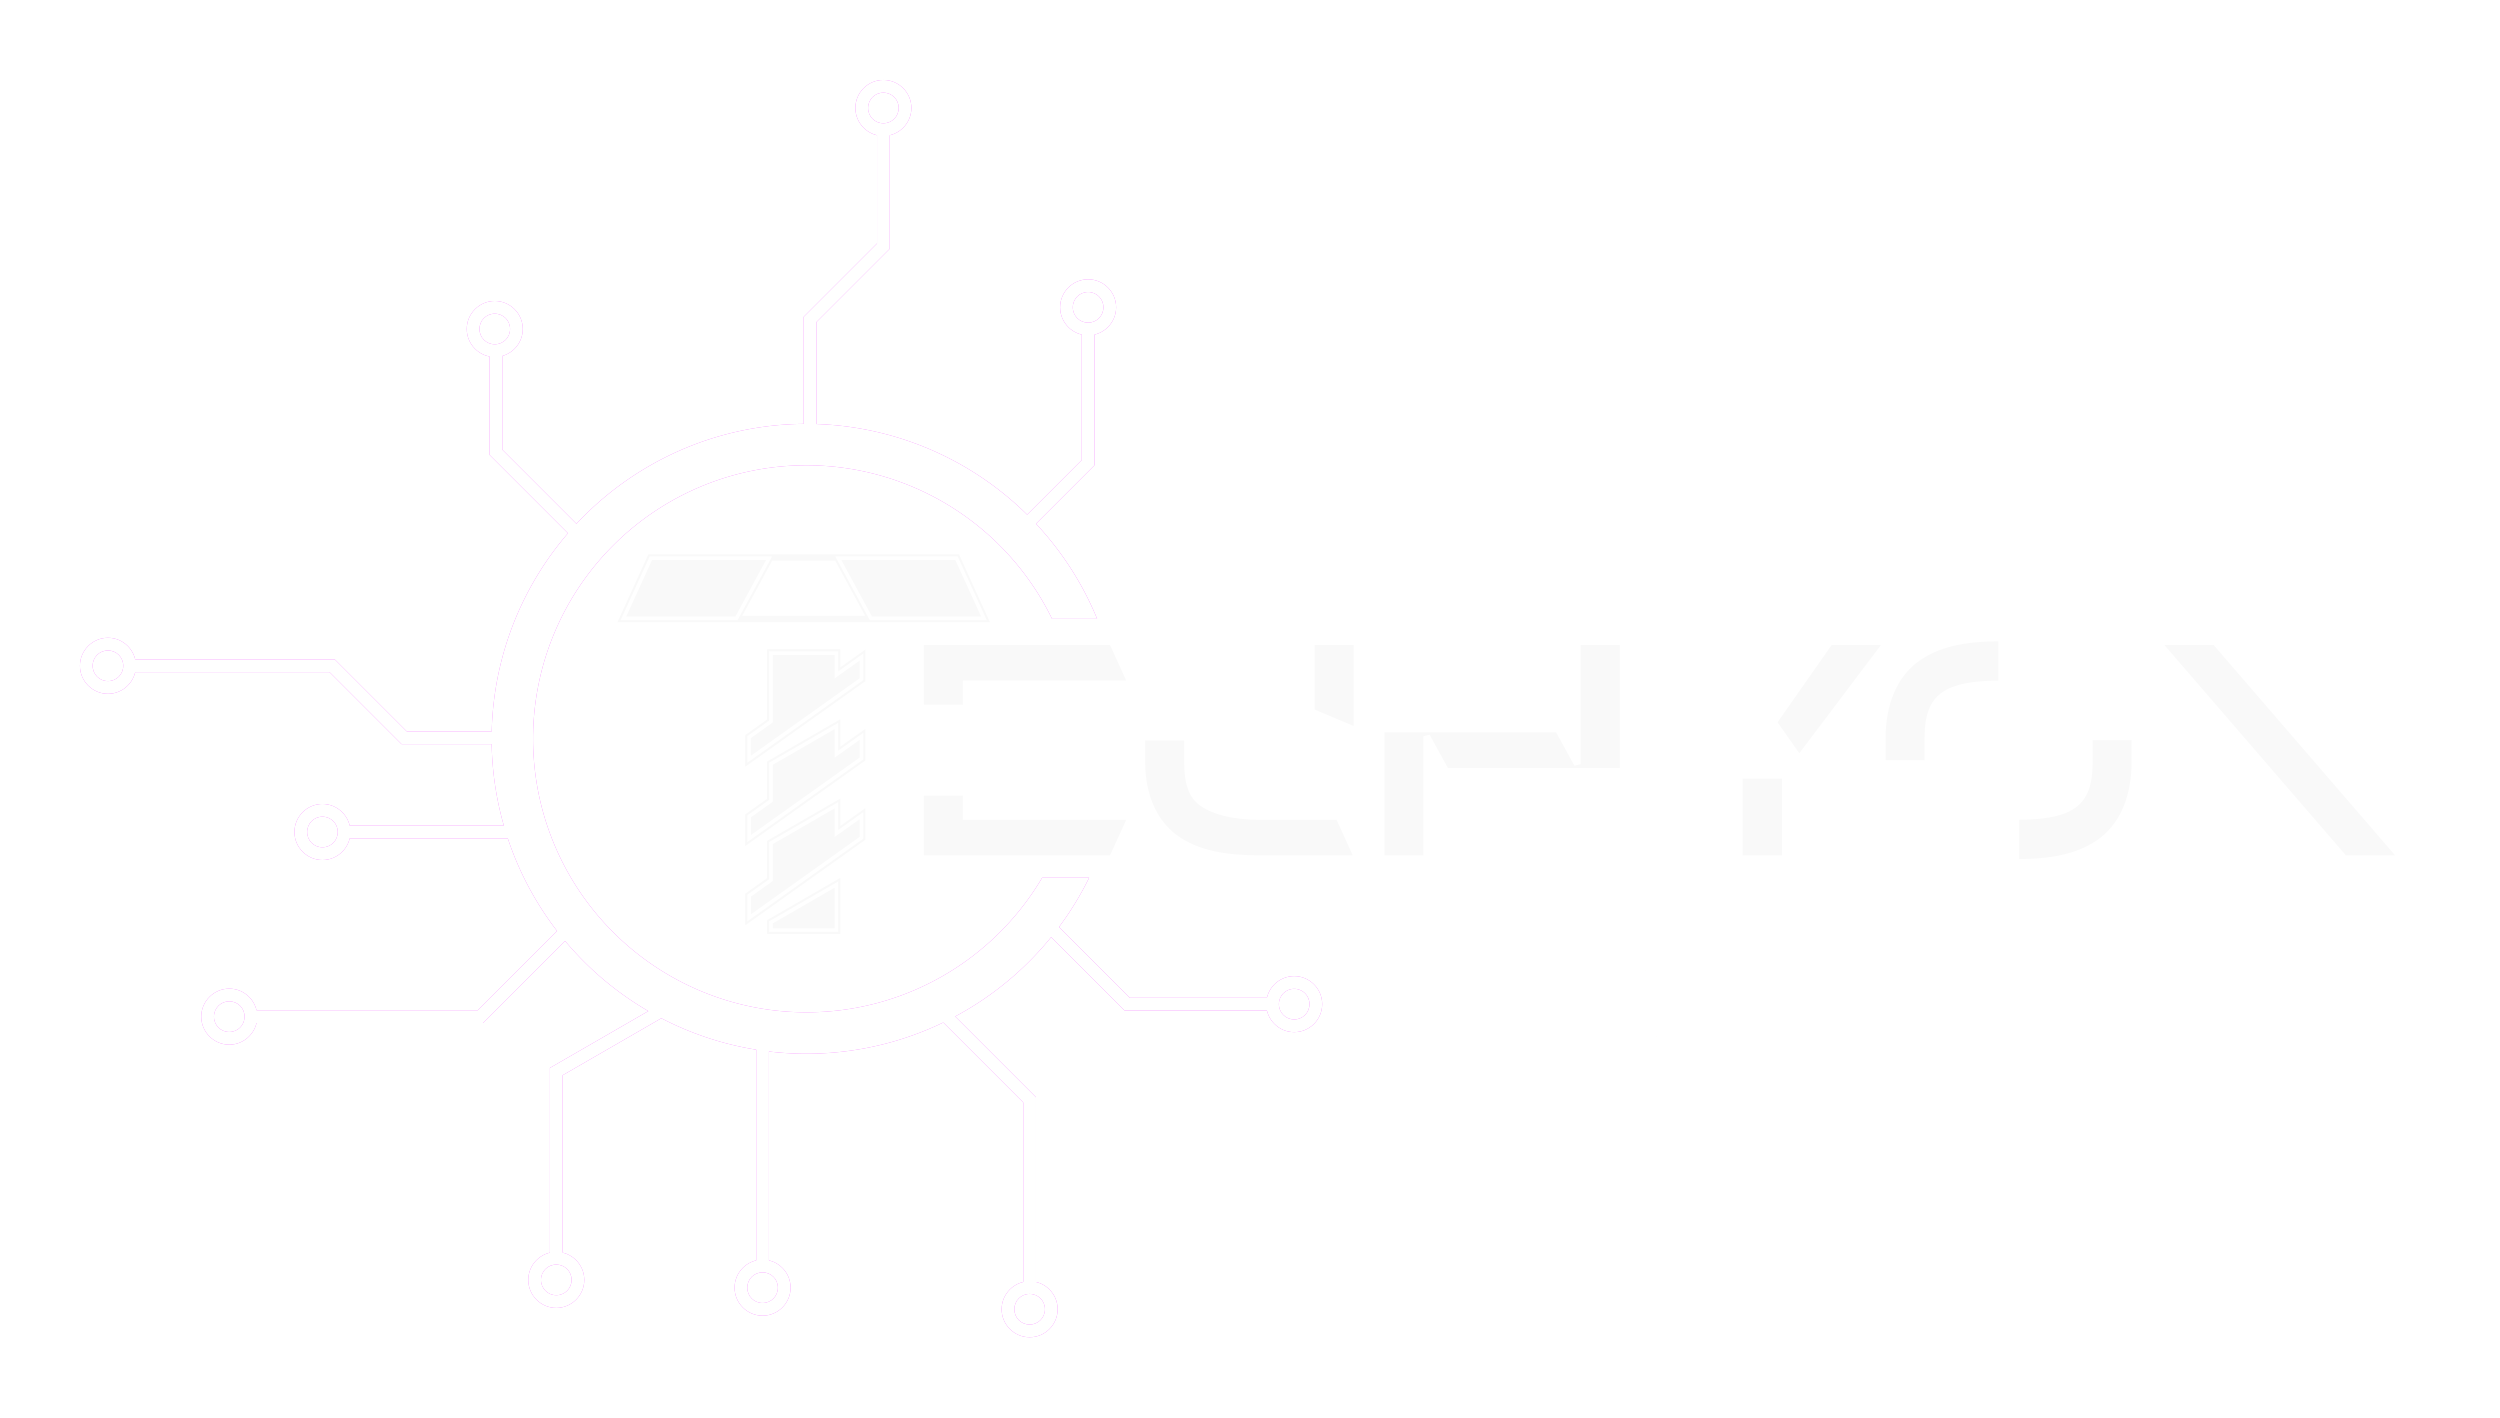 <?xml version="1.0" encoding="UTF-8" standalone="no"?>
<!-- Created with Inkscape (http://www.inkscape.org/) -->

<svg
   width="100mm"
   height="56.707mm"
   viewBox="0 0 377.953 214.325"
   version="1.1"
   id="svg1"
   xml:space="preserve"
   inkscape:version="1.3 (0e150ed6c4, 2023-07-21)"
   sodipodi:docname="TechyTech2.svg"
   xmlns:inkscape="http://www.inkscape.org/namespaces/inkscape"
   xmlns:sodipodi="http://sodipodi.sourceforge.net/DTD/sodipodi-0.dtd"
   xmlns:xlink="http://www.w3.org/1999/xlink"
   xmlns="http://www.w3.org/2000/svg"
   xmlns:svg="http://www.w3.org/2000/svg"><sodipodi:namedview
     id="namedview1"
     pagecolor="#505050"
     bordercolor="#eeeeee"
     borderopacity="1"
     inkscape:showpageshadow="0"
     inkscape:pageopacity="0"
     inkscape:pagecheckerboard="0"
     inkscape:deskcolor="#505050"
     inkscape:document-units="mm"
     inkscape:zoom="2.8284271"
     inkscape:cx="293.09576"
     inkscape:cy="146.54788"
     inkscape:window-width="2400"
     inkscape:window-height="1271"
     inkscape:window-x="-9"
     inkscape:window-y="-9"
     inkscape:window-maximized="1"
     inkscape:current-layer="layer1"
     showguides="true" /><defs
     id="defs1"><linearGradient
       id="linearGradient35"
       inkscape:collect="always"><stop
         style="stop-color:#2af2ff;stop-opacity:1;"
         offset="0"
         id="stop36" /><stop
         style="stop-color:#2abaff;stop-opacity:1;"
         offset="0.267"
         id="stop43" /><stop
         style="stop-color:#39cbff;stop-opacity:1;"
         offset="0.462"
         id="stop44" /><stop
         style="stop-color:#2a97ff;stop-opacity:1;"
         offset="0.538"
         id="stop38" /><stop
         style="stop-color:#39b7ff;stop-opacity:1;"
         offset="0.681"
         id="stop42" /><stop
         style="stop-color:#2af6ff;stop-opacity:1;"
         offset="1"
         id="stop37" /></linearGradient><filter
       inkscape:collect="always"
       style="color-interpolation-filters:sRGB"
       id="filter291"
       x="-0.258"
       y="-0.435"
       width="1.516"
       height="1.87"><feGaussianBlur
         inkscape:collect="always"
         stdDeviation="11.2"
         id="feGaussianBlur291" /></filter><filter
       inkscape:collect="always"
       style="color-interpolation-filters:sRGB"
       id="filter25"
       x="-0.064"
       y="-0.064"
       width="1.129"
       height="1.127"><feGaussianBlur
         inkscape:collect="always"
         stdDeviation="9.188"
         id="feGaussianBlur25" /></filter><linearGradient
       inkscape:collect="always"
       xlink:href="#linearGradient35"
       id="linearGradient5"
       gradientUnits="userSpaceOnUse"
       x1="390.829"
       y1="403.977"
       x2="912.52"
       y2="403.977" /><linearGradient
       inkscape:collect="always"
       xlink:href="#linearGradient35"
       id="linearGradient6"
       gradientUnits="userSpaceOnUse"
       x1="390.829"
       y1="403.977"
       x2="912.52"
       y2="403.977" /><linearGradient
       inkscape:collect="always"
       xlink:href="#linearGradient35"
       id="linearGradient7"
       gradientUnits="userSpaceOnUse"
       x1="390.829"
       y1="403.977"
       x2="912.52"
       y2="403.977" /><linearGradient
       inkscape:collect="always"
       xlink:href="#linearGradient35"
       id="linearGradient8"
       gradientUnits="userSpaceOnUse"
       x1="390.829"
       y1="403.977"
       x2="912.52"
       y2="403.977" /><filter
       inkscape:collect="always"
       style="color-interpolation-filters:sRGB"
       id="filter8"
       x="-0.048"
       y="-0.166"
       width="1.097"
       height="1.331"><feGaussianBlur
         inkscape:collect="always"
         stdDeviation="3.97"
         id="feGaussianBlur8" /></filter></defs><g
     inkscape:label="Layer 1"
     inkscape:groupmode="layer"
     id="layer1"
     transform="translate(-238.807,-199.028)"><g
       id="g8"><g
         id="g25"
         style="fill:#f15cff;fill-opacity:1;stroke:none;stroke-opacity:1;filter:url(#filter25)"
         transform="matrix(0.549,0,0,0.549,107.681,89.744)"><path
           id="path5"
           style="fill:#f15cff;fill-opacity:1;stroke:none;stroke-width:0.384;stroke-opacity:1"
           d="m 460.961,315.781 a 86.727,86.727 0 0 0 -86.729,86.727 86.727,86.727 0 0 0 86.729,86.729 86.727,86.727 0 0 0 77.809,-48.473 h -12.941 a 75.322,75.322 0 0 1 -64.867,37.066 75.322,75.322 0 0 1 -75.322,-75.322 75.322,75.322 0 0 1 75.322,-75.32 75.322,75.322 0 0 1 67.596,42.293 h 12.412 a 86.727,86.727 0 0 0 -80.008,-53.699 z" /><path
           style="color:#000000;fill:#f15cff;fill-opacity:1;stroke:none;stroke-opacity:1;-inkscape-stroke:none"
           d="m 536.736,289.656 v 36.07 l -19.816,19.818 2.475,2.475 20.842,-20.842 v -37.521 z"
           id="path6" /><path
           style="color:#000000;fill:#f15cff;fill-opacity:1;stroke:none;stroke-opacity:1;-inkscape-stroke:none"
           d="m 480.357,234.758 v 31.352 l -20.197,20.197 v 32.801 h 3.5 v -31.352 l 20.197,-20.197 v -32.801 z"
           id="path7" /><path
           style="color:#000000;fill:#f15cff;fill-opacity:1;stroke:none;stroke-opacity:1;-inkscape-stroke:none"
           d="m 373.672,295.584 v 28.764 l 24.035,24.035 2.475,-2.475 -23.01,-23.01 v -27.314 z"
           id="path8" /><path
           style="color:#000000;fill:#f15cff;fill-opacity:1;stroke:none;stroke-opacity:1;-inkscape-stroke:none"
           d="m 274.535,380.65 v 3.5 h 55.057 l 19.826,19.826 h 29.623 v -3.5 h -28.174 l -19.826,-19.826 z"
           id="path9" /><path
           style="color:#000000;fill:#f15cff;fill-opacity:1;stroke:none;stroke-opacity:1;-inkscape-stroke:none"
           d="m 333.602,426.42 v 3.5 h 47.998 v -3.5 z"
           id="path10" /><path
           style="color:#000000;fill:#f15cff;fill-opacity:1;stroke:none;stroke-opacity:1;-inkscape-stroke:none"
           d="m 395.094,452.596 -24.674,24.674 h -62.479 v 3.5 h 63.928 l 25.699,-25.699 z"
           id="path11" /><path
           style="color:#000000;fill:#f15cff;fill-opacity:1;stroke:none;stroke-opacity:1;-inkscape-stroke:none"
           d="m 420.643,475.602 -30.361,17.529 v 52.418 h 3.5 v -50.396 l 28.611,-16.52 z"
           id="path12" /><path
           style="color:#000000;fill:#f15cff;fill-opacity:1;stroke:none;stroke-opacity:1;-inkscape-stroke:none"
           d="m 447.092,487.811 v 59.877 h 3.5 v -59.877 z"
           id="path13" /><path
           style="color:#000000;fill:#f15cff;fill-opacity:1;stroke:none;stroke-opacity:1;-inkscape-stroke:none"
           d="m 498.076,475.168 -2.475,2.475 25.031,25.029 v 50.955 h 3.5 v -52.404 z"
           id="path14" /><path
           style="color:#000000;fill:#f15cff;fill-opacity:1;stroke:none;stroke-opacity:1;-inkscape-stroke:none"
           d="m 528.967,452.832 -2.477,2.475 22.018,22.018 h 40.762 v -3.5 h -39.312 z"
           id="path15" /><path
           style="color:#000000;fill:#f15cff;fill-opacity:1;stroke:none;stroke-opacity:1;-inkscape-stroke:none"
           d="m 375.092,281.943 c -4.24,0 -7.713,3.473 -7.713,7.713 -1e-5,4.24 3.473,7.715 7.713,7.715 4.24,1e-5 7.715,-3.475 7.715,-7.715 0,-4.24 -3.475,-7.713 -7.715,-7.713 z m 0,3.5 c 2.348,0 4.215,1.865 4.215,4.213 0,2.348 -1.867,4.215 -4.215,4.215 -2.348,0 -4.213,-1.867 -4.213,-4.215 0,-2.348 1.865,-4.213 4.213,-4.213 z"
           id="path16" /><path
           style="color:#000000;fill:#f15cff;fill-opacity:1;stroke:none;stroke-opacity:1;-inkscape-stroke:none"
           d="m 482.107,221.078 c -4.24,10e-6 -7.715,3.475 -7.715,7.715 0,4.24 3.475,7.715 7.715,7.715 4.24,0 7.715,-3.475 7.715,-7.715 -10e-6,-4.24 -3.475,-7.715 -7.715,-7.715 z m 0,3.5 c 2.348,0 4.215,1.867 4.215,4.215 0,2.348 -1.867,4.215 -4.215,4.215 -2.348,0 -4.215,-1.867 -4.215,-4.215 0,-2.348 1.867,-4.215 4.215,-4.215 z"
           id="path17" /><path
           style="color:#000000;fill:#f15cff;fill-opacity:1;stroke:none;stroke-opacity:1;-inkscape-stroke:none"
           d="m 538.486,275.979 c -4.24,0 -7.715,3.475 -7.715,7.715 10e-6,4.24 3.475,7.713 7.715,7.713 4.24,0 7.715,-3.473 7.715,-7.713 0,-4.24 -3.475,-7.715 -7.715,-7.715 z m 0,3.5 c 2.348,-10e-6 4.215,1.867 4.215,4.215 0,2.348 -1.867,4.213 -4.215,4.213 -2.348,0 -4.215,-1.865 -4.215,-4.213 0,-2.348 1.867,-4.215 4.215,-4.215 z"
           id="path18" /><path
           style="color:#000000;fill:#f15cff;fill-opacity:1;stroke:none;stroke-opacity:1;-inkscape-stroke:none"
           d="m 595.234,467.859 c -4.24,0 -7.715,3.475 -7.715,7.715 0,4.24 3.475,7.713 7.715,7.713 4.24,0 7.713,-3.473 7.713,-7.713 -10e-6,-4.24 -3.473,-7.715 -7.713,-7.715 z m 0,3.5 c 2.348,0 4.213,1.867 4.213,4.215 0,2.348 -1.865,4.213 -4.213,4.213 -2.348,0 -4.215,-1.865 -4.215,-4.213 0,-2.348 1.867,-4.215 4.215,-4.215 z"
           id="path19" /><path
           style="color:#000000;fill:#f15cff;fill-opacity:1;stroke:none;stroke-opacity:1;-inkscape-stroke:none"
           d="m 522.383,551.877 c -4.24,1e-5 -7.715,3.475 -7.715,7.715 0,4.24 3.475,7.715 7.715,7.715 4.24,0 7.715,-3.475 7.715,-7.715 0,-4.24 -3.475,-7.715 -7.715,-7.715 z m 0,3.5 c 2.348,0 4.215,1.867 4.215,4.215 -10e-6,2.348 -1.867,4.215 -4.215,4.215 -2.348,0 -4.215,-1.867 -4.215,-4.215 0,-2.348 1.867,-4.215 4.215,-4.215 z"
           id="path20" /><path
           style="color:#000000;fill:#f15cff;fill-opacity:1;stroke:none;stroke-opacity:1;-inkscape-stroke:none"
           d="m 448.842,545.938 c -4.24,0 -7.715,3.475 -7.715,7.715 0,4.24 3.475,7.715 7.715,7.715 4.24,-1e-5 7.715,-3.475 7.715,-7.715 0,-4.24 -3.475,-7.715 -7.715,-7.715 z m 0,3.5 c 2.348,0 4.215,1.867 4.215,4.215 0,2.348 -1.867,4.215 -4.215,4.215 -2.348,0 -4.215,-1.867 -4.215,-4.215 0,-2.348 1.867,-4.215 4.215,-4.215 z"
           id="path21" /><path
           style="color:#000000;fill:#f15cff;fill-opacity:1;stroke:none;stroke-opacity:1;-inkscape-stroke:none"
           d="m 392.031,543.799 c -4.24,0 -7.713,3.475 -7.713,7.715 0,4.24 3.473,7.715 7.713,7.715 4.24,-10e-6 7.715,-3.475 7.715,-7.715 1e-5,-4.24 -3.475,-7.715 -7.715,-7.715 z m 0,3.5 c 2.348,0 4.215,1.867 4.215,4.215 0,2.348 -1.867,4.215 -4.215,4.215 -2.348,0 -4.213,-1.867 -4.213,-4.215 0,-2.348 1.865,-4.215 4.213,-4.215 z"
           id="path22" /><path
           style="color:#000000;fill:#f15cff;fill-opacity:1;stroke:none;stroke-opacity:1;-inkscape-stroke:none"
           d="m 301.977,471.305 c -4.24,0 -7.715,3.475 -7.715,7.715 0,4.24 3.475,7.713 7.715,7.713 4.24,0 7.715,-3.473 7.715,-7.713 0,-4.24 -3.475,-7.715 -7.715,-7.715 z m 0,3.5 c 2.348,0 4.215,1.867 4.215,4.215 -1e-5,2.348 -1.867,4.213 -4.215,4.213 -2.348,0 -4.215,-1.865 -4.215,-4.213 0,-2.348 1.867,-4.215 4.215,-4.215 z"
           id="path23" /><path
           style="color:#000000;fill:#f15cff;fill-opacity:1;stroke:none;stroke-opacity:1;-inkscape-stroke:none"
           d="m 327.639,420.455 c -4.24,0 -7.715,3.475 -7.715,7.715 0,4.24 3.475,7.715 7.715,7.715 4.24,-10e-6 7.713,-3.475 7.713,-7.715 0,-4.24 -3.473,-7.715 -7.713,-7.715 z m 0,3.5 c 2.348,0 4.213,1.867 4.213,4.215 0,2.348 -1.865,4.215 -4.213,4.215 -2.348,0 -4.215,-1.867 -4.215,-4.215 0,-2.348 1.867,-4.215 4.215,-4.215 z"
           id="path24" /><path
           style="color:#000000;fill:#f15cff;fill-opacity:1;stroke:none;stroke-opacity:1;-inkscape-stroke:none"
           d="m 268.572,374.688 c -4.24,0 -7.715,3.473 -7.715,7.713 0,4.24 3.475,7.715 7.715,7.715 4.24,10e-6 7.713,-3.475 7.713,-7.715 -1e-5,-4.24 -3.473,-7.713 -7.713,-7.713 z m 0,3.5 c 2.348,0 4.213,1.865 4.213,4.213 0,2.348 -1.865,4.215 -4.213,4.215 -2.348,10e-6 -4.215,-1.867 -4.215,-4.215 0,-2.348 1.867,-4.213 4.215,-4.213 z"
           id="path25" /></g><g
         id="g5"
         transform="matrix(0.549,0,0,0.549,107.681,89.744)"><path
           id="path194885"
           style="fill:#ffffff;stroke-width:0.384"
           d="m 460.961,315.781 a 86.727,86.727 0 0 0 -86.729,86.727 86.727,86.727 0 0 0 86.729,86.729 86.727,86.727 0 0 0 77.809,-48.473 h -12.941 a 75.322,75.322 0 0 1 -64.867,37.066 75.322,75.322 0 0 1 -75.322,-75.322 75.322,75.322 0 0 1 75.322,-75.32 75.322,75.322 0 0 1 67.596,42.293 h 12.412 a 86.727,86.727 0 0 0 -80.008,-53.699 z" /><path
           style="color:#000000;fill:#ffffff;-inkscape-stroke:none"
           d="m 536.736,289.656 v 36.07 l -19.816,19.818 2.475,2.475 20.842,-20.842 v -37.521 z"
           id="path194886" /><path
           style="color:#000000;fill:#ffffff;-inkscape-stroke:none"
           d="m 480.357,234.758 v 31.352 l -20.197,20.197 v 32.801 h 3.5 v -31.352 l 20.197,-20.197 v -32.801 z"
           id="path194887" /><path
           style="color:#000000;fill:#ffffff;-inkscape-stroke:none"
           d="m 373.672,295.584 v 28.764 l 24.035,24.035 2.475,-2.475 -23.01,-23.01 v -27.314 z"
           id="path194888" /><path
           style="color:#000000;fill:#ffffff;-inkscape-stroke:none"
           d="m 274.535,380.65 v 3.5 h 55.057 l 19.826,19.826 h 29.623 v -3.5 h -28.174 l -19.826,-19.826 z"
           id="path194889" /><path
           style="color:#000000;fill:#ffffff;-inkscape-stroke:none"
           d="m 333.602,426.42 v 3.5 h 47.998 v -3.5 z"
           id="path194890" /><path
           style="color:#000000;fill:#ffffff;-inkscape-stroke:none"
           d="m 395.094,452.596 -24.674,24.674 h -62.479 v 3.5 h 63.928 l 25.699,-25.699 z"
           id="path194891" /><path
           style="color:#000000;fill:#ffffff;-inkscape-stroke:none"
           d="m 420.643,475.602 -30.361,17.529 v 52.418 h 3.5 v -50.396 l 28.611,-16.52 z"
           id="path194892" /><path
           style="color:#000000;fill:#ffffff;-inkscape-stroke:none"
           d="m 447.092,487.811 v 59.877 h 3.5 v -59.877 z"
           id="path194893" /><path
           style="color:#000000;fill:#ffffff;-inkscape-stroke:none"
           d="m 498.076,475.168 -2.475,2.475 25.031,25.029 v 50.955 h 3.5 v -52.404 z"
           id="path194894" /><path
           style="color:#000000;fill:#ffffff;-inkscape-stroke:none"
           d="m 528.967,452.832 -2.477,2.475 22.018,22.018 h 40.762 v -3.5 h -39.312 z"
           id="path194895" /><path
           style="color:#000000;fill:#ffffff;-inkscape-stroke:none"
           d="m 375.092,281.943 c -4.24,0 -7.713,3.473 -7.713,7.713 -1e-5,4.24 3.473,7.715 7.713,7.715 4.24,1e-5 7.715,-3.475 7.715,-7.715 0,-4.24 -3.475,-7.713 -7.715,-7.713 z m 0,3.5 c 2.348,0 4.215,1.865 4.215,4.213 0,2.348 -1.867,4.215 -4.215,4.215 -2.348,0 -4.213,-1.867 -4.213,-4.215 0,-2.348 1.865,-4.213 4.213,-4.213 z"
           id="path194896" /><path
           style="color:#000000;fill:#ffffff;-inkscape-stroke:none"
           d="m 482.107,221.078 c -4.24,10e-6 -7.715,3.475 -7.715,7.715 0,4.24 3.475,7.715 7.715,7.715 4.24,0 7.715,-3.475 7.715,-7.715 -10e-6,-4.24 -3.475,-7.715 -7.715,-7.715 z m 0,3.5 c 2.348,0 4.215,1.867 4.215,4.215 0,2.348 -1.867,4.215 -4.215,4.215 -2.348,0 -4.215,-1.867 -4.215,-4.215 0,-2.348 1.867,-4.215 4.215,-4.215 z"
           id="circle194896" /><path
           style="color:#000000;fill:#ffffff;-inkscape-stroke:none"
           d="m 538.486,275.979 c -4.24,0 -7.715,3.475 -7.715,7.715 10e-6,4.24 3.475,7.713 7.715,7.713 4.24,0 7.715,-3.473 7.715,-7.713 0,-4.24 -3.475,-7.715 -7.715,-7.715 z m 0,3.5 c 2.348,-10e-6 4.215,1.867 4.215,4.215 0,2.348 -1.867,4.213 -4.215,4.213 -2.348,0 -4.215,-1.865 -4.215,-4.213 0,-2.348 1.867,-4.215 4.215,-4.215 z"
           id="circle194897" /><path
           style="color:#000000;fill:#ffffff;-inkscape-stroke:none"
           d="m 595.234,467.859 c -4.24,0 -7.715,3.475 -7.715,7.715 0,4.24 3.475,7.713 7.715,7.713 4.24,0 7.713,-3.473 7.713,-7.713 -10e-6,-4.24 -3.473,-7.715 -7.713,-7.715 z m 0,3.5 c 2.348,0 4.213,1.867 4.213,4.215 0,2.348 -1.865,4.213 -4.213,4.213 -2.348,0 -4.215,-1.865 -4.215,-4.213 0,-2.348 1.867,-4.215 4.215,-4.215 z"
           id="circle194898" /><path
           style="color:#000000;fill:#ffffff;-inkscape-stroke:none"
           d="m 522.383,551.877 c -4.24,1e-5 -7.715,3.475 -7.715,7.715 0,4.24 3.475,7.715 7.715,7.715 4.24,0 7.715,-3.475 7.715,-7.715 0,-4.24 -3.475,-7.715 -7.715,-7.715 z m 0,3.5 c 2.348,0 4.215,1.867 4.215,4.215 -10e-6,2.348 -1.867,4.215 -4.215,4.215 -2.348,0 -4.215,-1.867 -4.215,-4.215 0,-2.348 1.867,-4.215 4.215,-4.215 z"
           id="circle194899" /><path
           style="color:#000000;fill:#ffffff;-inkscape-stroke:none"
           d="m 448.842,545.938 c -4.24,0 -7.715,3.475 -7.715,7.715 0,4.24 3.475,7.715 7.715,7.715 4.24,-1e-5 7.715,-3.475 7.715,-7.715 0,-4.24 -3.475,-7.715 -7.715,-7.715 z m 0,3.5 c 2.348,0 4.215,1.867 4.215,4.215 0,2.348 -1.867,4.215 -4.215,4.215 -2.348,0 -4.215,-1.867 -4.215,-4.215 0,-2.348 1.867,-4.215 4.215,-4.215 z"
           id="circle194900" /><path
           style="color:#000000;fill:#ffffff;-inkscape-stroke:none"
           d="m 392.031,543.799 c -4.24,0 -7.713,3.475 -7.713,7.715 0,4.24 3.473,7.715 7.713,7.715 4.24,-10e-6 7.715,-3.475 7.715,-7.715 1e-5,-4.24 -3.475,-7.715 -7.715,-7.715 z m 0,3.5 c 2.348,0 4.215,1.867 4.215,4.215 0,2.348 -1.867,4.215 -4.215,4.215 -2.348,0 -4.213,-1.867 -4.213,-4.215 0,-2.348 1.865,-4.215 4.213,-4.215 z"
           id="circle194901" /><path
           style="color:#000000;fill:#ffffff;-inkscape-stroke:none"
           d="m 301.977,471.305 c -4.24,0 -7.715,3.475 -7.715,7.715 0,4.24 3.475,7.713 7.715,7.713 4.24,0 7.715,-3.473 7.715,-7.713 0,-4.24 -3.475,-7.715 -7.715,-7.715 z m 0,3.5 c 2.348,0 4.215,1.867 4.215,4.215 -1e-5,2.348 -1.867,4.213 -4.215,4.213 -2.348,0 -4.215,-1.865 -4.215,-4.213 0,-2.348 1.867,-4.215 4.215,-4.215 z"
           id="circle194902" /><path
           style="color:#000000;fill:#ffffff;-inkscape-stroke:none"
           d="m 327.639,420.455 c -4.24,0 -7.715,3.475 -7.715,7.715 0,4.24 3.475,7.715 7.715,7.715 4.24,-10e-6 7.713,-3.475 7.713,-7.715 0,-4.24 -3.473,-7.715 -7.713,-7.715 z m 0,3.5 c 2.348,0 4.213,1.867 4.213,4.215 0,2.348 -1.865,4.215 -4.213,4.215 -2.348,0 -4.215,-1.867 -4.215,-4.215 0,-2.348 1.867,-4.215 4.215,-4.215 z"
           id="circle194903" /><path
           style="color:#000000;fill:#ffffff;-inkscape-stroke:none"
           d="m 268.572,374.688 c -4.24,0 -7.715,3.473 -7.715,7.713 0,4.24 3.475,7.715 7.715,7.715 4.24,10e-6 7.713,-3.475 7.713,-7.715 -1e-5,-4.24 -3.473,-7.713 -7.713,-7.713 z m 0,3.5 c 2.348,0 4.213,1.865 4.213,4.213 0,2.348 -1.865,4.215 -4.213,4.215 -2.348,10e-6 -4.215,-1.867 -4.215,-4.215 0,-2.348 1.867,-4.213 4.215,-4.213 z"
           id="circle194904" /></g><path
         style="color:#000000;-inkscape-font-specification:'Neurock, Normal';fill:url(#linearGradient5);fill-opacity:1;stroke-width:1.821;stroke-dasharray:none;filter:url(#filter291)"
         d="m 504.821,393.972 v -6.656 h 45.483 l -5.291,-11.605 h -52.736 v 18.261 z m 33.536,17.408 -5.291,-11.605 h -40.789 v 11.605 z m -1.28,-0.768 h -44.032 v -10.069 h 39.509 z m 7.936,24.832 5.291,-11.605 h -45.483 v -6.656 h -12.544 v 18.261 z m 67.669,0 -5.291,-11.605 h -21.76 c -8.021,0 -13.227,-1.792 -15.872,-3.755 -2.56,-1.877 -4.011,-4.949 -4.011,-11.349 v -6.315 c 0,-6.4 1.451,-9.472 4.011,-11.435 2.645,-1.877 6.656,-3.669 15.872,-3.669 h 7.851 v -11.605 h -7.851 c -9.301,0 -17.237,1.28 -23.296,5.717 -6.059,4.523 -9.045,11.947 -9.131,20.565 v 7.168 c 0.085,8.619 3.072,16.128 9.131,20.565 6.059,4.437 13.995,5.717 23.296,5.717 z m -0.256,-35.157 v -24.576 h -12.544 v 19.285 z m -47.445,1.707 h -10.923 c 0.085,-8.448 2.901,-15.616 8.704,-19.883 5.888,-4.352 13.568,-5.632 22.869,-5.632 h 7.083 v 10.069 h -7.083 c -9.301,0 -13.568,1.792 -16.299,3.84 -2.816,2.048 -4.267,5.376 -4.352,11.605 z m 120.747,33.451 v -59.733 h -12.629 v 33.707 l -5.291,-9.643 h -36.181 v -24.064 h -12.544 v 59.733 h 12.544 V 401.737 l 5.291,9.643 h 36.181 v 24.064 z m -54.869,-35.669 h -11.008 v -23.296 h 11.008 z m 54.016,34.901 h -11.008 v -23.296 h 11.008 z m 45.483,0.768 V 413.257 h 0.341 c -0.341,-0.427 -0.341,-0.171 -0.341,-0.768 h -0.171 L 705.439,375.711 h -15.872 l 28.16,37.291 v 22.443 z m 3.84,-27.477 24.32,-32.256 h -15.872 l -15.531,22.187 z m -4.949,4.523 h -10.923 l -27.136,-36.011 h 13.824 z m 60.672,23.979 v -12.629 c -8.363,0 -13.483,-1.365 -16.213,-3.413 -2.731,-2.048 -4.096,-5.12 -4.096,-11.52 v -6.656 c 0,-3.328 0.427,-5.717 1.109,-7.509 2.048,-5.376 7.595,-7.424 19.2,-7.424 v -12.629 h -0.427 c -9.387,0 -17.323,1.365 -23.467,6.059 -5.973,4.608 -8.875,12.288 -8.96,21.163 v 7.339 c 0.085,8.875 2.987,16.555 8.96,21.163 6.229,4.779 14.251,6.059 23.893,6.059 z m 4.267,0 c 9.387,0 17.323,-1.365 23.467,-6.059 5.973,-4.608 8.875,-12.288 8.96,-21.163 v -7.339 c -0.085,-8.875 -2.987,-16.555 -8.96,-21.163 -6.144,-4.693 -14.08,-6.059 -23.467,-6.059 h -0.341 v 12.629 c 8.277,0 13.397,1.365 16.128,3.413 2.731,2.048 4.096,5.12 4.096,11.52 v 6.656 c 0,3.328 -0.427,5.717 -1.109,7.509 -2.048,5.376 -7.595,7.424 -19.115,7.424 v 12.629 z m 31.659,-34.56 h -11.008 c -0.171,-12.629 -6.485,-15.275 -20.224,-15.36 v -11.008 c 9.045,0 16.725,1.365 22.528,5.803 5.803,4.437 8.619,11.861 8.704,20.565 z m -36.779,33.707 c -9.045,0 -16.725,-1.365 -22.528,-5.803 -5.803,-4.437 -8.533,-11.861 -8.619,-20.565 H 768.842 c 0.171,12.629 6.485,15.275 20.224,15.36 z m 111.189,-0.171 -51.541,-59.733 h -15.957 l 51.541,59.733 z m -0.427,-5.205 v -54.528 h -12.544 v 39.936 z m -0.768,-2.133 -11.008,-12.715 v -38.912 h 11.008 z m -53.248,7.339 v -39.936 l -12.629,-14.592 v 54.528 z m -0.768,-0.768 h -11.008 v -51.627 l 11.008,12.715 z"
         id="path288"
         transform="matrix(0.549,0,0,0.549,107.681,89.744)" /><g
         id="g290"
         style="fill:url(#linearGradient8);fill-opacity:1;filter:url(#filter291)"
         transform="matrix(0.549,0,0,0.549,107.681,89.744)"><path
           style="color:#000000;-inkscape-font-specification:'Neurock, Normal';fill:url(#linearGradient6);fill-opacity:1;-inkscape-stroke:none"
           d="m 417.572,351.996 -8.264,18.129 h 101.705 l -8.264,-18.129 z m 33.725,1.199 h 17.729 l 8.531,15.73 h -34.791 z m -0.934,24.928 v 19.229 l -6.014,4.283 v 8.025 l 32.508,-23.156 v -8.025 l -6.898,4.914 v -5.27 z m 19.596,19.498 -19.596,11.314 v 10.25 l -6.014,4.283 v 8.025 l 32.508,-23.156 v -8.025 l -6.898,4.914 z m 0,21.836 -19.596,11.312 v 10.252 l -6.014,4.283 v 8.025 l 32.508,-23.156 v -8.025 l -6.898,4.914 z m 0,21.836 -19.596,11.312 v 3.352 H 469.959 Z"
           id="path289" /><path
           style="color:#000000;-inkscape-font-specification:'Neurock, Normal';fill:url(#linearGradient7);fill-opacity:1;-inkscape-stroke:none"
           d="m 417.07,351.215 -0.209,0.457 -8.768,19.234 h 104.135 l -8.977,-19.691 z m 1.004,1.562 h 32.561 l -0.025,0.045 -8.959,16.521 h -31.127 z m 51.613,0 h 32.561 l 7.551,16.566 h -31.127 z m -17.924,1.199 h 16.797 l 7.684,14.168 h -32.164 z m 25.875,22.986 -6.898,4.914 v -4.535 h -21.158 v 0.781 18.826 l -6.014,4.283 v 9.943 l 34.07,-24.27 z m -26.494,1.941 h 18.033 v 6.004 l 6.898,-4.914 v 6.107 l -30.945,22.043 v -6.107 l 6.014,-4.283 z m 19.596,17.363 -1.172,0.678 -19.986,11.539 v 10.299 l -6.014,4.283 v 9.943 l 34.07,-24.27 v -9.943 l -6.898,4.914 z m -1.562,2.705 v 7.77 l 6.898,-4.914 v 6.107 l -30.945,22.043 v -6.107 l 6.014,-4.283 v -10.201 z m 1.562,19.131 -1.172,0.678 -19.986,11.537 v 10.301 l -6.014,4.283 v 9.943 l 34.07,-24.27 v -9.943 l -6.898,4.914 z m -1.562,2.705 v 7.77 l 6.898,-4.914 v 6.107 l -30.945,22.043 v -6.107 l 6.014,-4.283 V 431.221 Z m 1.562,19.131 -1.172,0.678 -19.986,11.537 v 4.584 h 21.158 z m -1.562,2.705 v 12.531 h -18.033 v -2.119 z"
           id="path290" /></g><path
         style="color:#000000;-inkscape-font-specification:'Neurock, Normal';fill:#f9f9f9;fill-opacity:1;stroke:#ffffff;stroke-width:1;stroke-dasharray:none;stroke-opacity:1"
         d="m 384.872,306.069 v -3.655 h 24.974 l -2.905,-6.372 h -28.957 v 10.027 z m 18.414,9.559 -2.905,-6.372 h -22.397 v 6.372 z m -0.703,-0.422 h -24.177 v -5.529 h 21.694 z m 4.358,13.635 2.905,-6.372 h -24.974 v -3.655 h -6.888 v 10.027 z m 37.156,0 -2.905,-6.372 h -11.948 c -4.404,0 -7.263,-0.984 -8.715,-2.062 -1.406,-1.031 -2.202,-2.718 -2.202,-6.232 v -3.467 c 0,-3.514 0.797,-5.201 2.202,-6.279 1.453,-1.031 3.655,-2.015 8.715,-2.015 h 4.311 v -6.372 h -4.311 c -5.107,0 -9.465,0.703 -12.792,3.139 -3.327,2.483 -4.967,6.56 -5.014,11.292 v 3.936 c 0.047,4.732 1.687,8.856 5.014,11.292 3.327,2.436 7.684,3.139 12.792,3.139 z m -0.141,-19.304 v -13.494 h -6.888 v 10.589 z m -26.052,0.937 h -5.997 c 0.047,-4.639 1.593,-8.575 4.779,-10.917 3.233,-2.39 7.45,-3.092 12.557,-3.092 h 3.889 v 5.529 h -3.889 c -5.107,0 -7.45,0.984 -8.949,2.108 -1.546,1.125 -2.343,2.952 -2.39,6.372 z m 66.3,18.367 v -32.799 h -6.935 v 18.508 l -2.905,-5.295 h -19.867 v -13.213 h -6.888 v 32.799 h 6.888 v -18.508 l 2.905,5.295 h 19.867 v 13.213 z m -30.128,-19.586 h -6.044 v -12.792 h 6.044 z m 29.659,19.164 h -6.044 v -12.792 h 6.044 z m 24.974,0.422 v -12.182 h 0.187 c -0.187,-0.234 -0.187,-0.094 -0.187,-0.422 h -0.094 l -13.588,-20.195 h -8.715 l 15.462,20.476 v 12.323 z m 2.108,-15.087 13.354,-17.711 h -8.715 l -8.528,12.182 z m -2.718,2.483 h -5.997 l -14.9,-19.773 h 7.591 z m 33.314,13.166 v -6.935 c -4.592,0 -7.403,-0.75 -8.903,-1.874 -1.499,-1.125 -2.249,-2.811 -2.249,-6.325 v -3.655 c 0,-1.827 0.234,-3.139 0.609,-4.123 1.125,-2.952 4.17,-4.076 10.542,-4.076 v -6.935 h -0.234 c -5.154,0 -9.512,0.75 -12.885,3.327 -3.28,2.53 -4.873,6.747 -4.92,11.62 v 4.03 c 0.047,4.873 1.64,9.09 4.92,11.62 3.42,2.624 7.825,3.327 13.12,3.327 z m 2.343,0 c 5.154,0 9.512,-0.75 12.885,-3.327 3.28,-2.53 4.873,-6.747 4.92,-11.62 v -4.03 c -0.047,-4.873 -1.64,-9.09 -4.92,-11.62 -3.374,-2.577 -7.731,-3.327 -12.885,-3.327 h -0.187 v 6.935 c 4.545,0 7.356,0.75 8.856,1.874 1.499,1.125 2.249,2.811 2.249,6.325 v 3.655 c 0,1.827 -0.234,3.139 -0.609,4.123 -1.125,2.952 -4.17,4.076 -10.496,4.076 v 6.935 z m 17.383,-18.976 h -6.044 c -0.094,-6.935 -3.561,-8.387 -11.105,-8.434 v -6.044 c 4.967,0 9.184,0.75 12.37,3.186 3.186,2.436 4.732,6.513 4.779,11.292 z m -20.195,18.508 c -4.967,0 -9.184,-0.75 -12.37,-3.186 -3.186,-2.436 -4.686,-6.513 -4.732,-11.292 h 5.997 c 0.094,6.935 3.561,8.387 11.105,8.434 z m 61.053,-0.094 -28.301,-32.799 h -8.762 l 28.301,32.799 z m -0.234,-2.858 v -29.941 h -6.888 v 21.928 z m -0.422,-1.171 -6.044,-6.981 v -21.366 h 6.044 z m -29.238,4.03 V 306.912 l -6.935,-8.012 v 29.941 z m -0.422,-0.422 h -6.044 V 300.072 l 6.044,6.981 z"
         id="path1" /><g
         id="g3"
         style="fill:#f9f9f9;fill-opacity:1;stroke:#ffffff;stroke-opacity:1"
         transform="matrix(0.549,0,0,0.549,107.681,89.744)"><path
           style="color:#000000;-inkscape-font-specification:'Neurock, Normal';fill:#f9f9f9;fill-opacity:1;stroke:#ffffff;stroke-opacity:1;-inkscape-stroke:none"
           d="m 417.572,351.996 -8.264,18.129 h 101.705 l -8.264,-18.129 z m 33.725,1.199 h 17.729 l 8.531,15.73 h -34.791 z m -0.934,24.928 v 19.229 l -6.014,4.283 v 8.025 l 32.508,-23.156 v -8.025 l -6.898,4.914 v -5.27 z m 19.596,19.498 -19.596,11.314 v 10.25 l -6.014,4.283 v 8.025 l 32.508,-23.156 v -8.025 l -6.898,4.914 z m 0,21.836 -19.596,11.312 v 10.252 l -6.014,4.283 v 8.025 l 32.508,-23.156 v -8.025 l -6.898,4.914 z m 0,21.836 -19.596,11.312 v 3.352 H 469.959 Z"
           id="path2" /><path
           style="color:#000000;-inkscape-font-specification:'Neurock, Normal';fill:#f9f9f9;fill-opacity:1;stroke:#ffffff;stroke-opacity:1;-inkscape-stroke:none"
           d="m 417.07,351.215 -0.209,0.457 -8.768,19.234 h 104.135 l -8.977,-19.691 z m 1.004,1.562 h 32.561 l -0.025,0.045 -8.959,16.521 h -31.127 z m 51.613,0 h 32.561 l 7.551,16.566 h -31.127 z m -17.924,1.199 h 16.797 l 7.684,14.168 h -32.164 z m 25.875,22.986 -6.898,4.914 v -4.535 h -21.158 v 0.781 18.826 l -6.014,4.283 v 9.943 l 34.07,-24.27 z m -26.494,1.941 h 18.033 v 6.004 l 6.898,-4.914 v 6.107 l -30.945,22.043 v -6.107 l 6.014,-4.283 z m 19.596,17.363 -1.172,0.678 -19.986,11.539 v 10.299 l -6.014,4.283 v 9.943 l 34.07,-24.27 v -9.943 l -6.898,4.914 z m -1.562,2.705 v 7.77 l 6.898,-4.914 v 6.107 l -30.945,22.043 v -6.107 l 6.014,-4.283 v -10.201 z m 1.562,19.131 -1.172,0.678 -19.986,11.537 v 10.301 l -6.014,4.283 v 9.943 l 34.07,-24.27 v -9.943 l -6.898,4.914 z m -1.562,2.705 v 7.77 l 6.898,-4.914 v 6.107 l -30.945,22.043 v -6.107 l 6.014,-4.283 V 431.221 Z m 1.562,19.131 -1.172,0.678 -19.986,11.537 v 4.584 h 21.158 z m -1.562,2.705 v 12.531 h -18.033 v -2.119 z"
           id="path3" /></g><path
         d="m 649.396,461.715 q -0.074,0.371 -0.594,0.891 -0.52,0.52 -1.263,1.04 -0.743,0.446 -1.56,0.891 -0.817,0.371 -1.411,0.446 h -7.949 q -2.377,0 -4.68,0.891 -2.303,0.817 -4.234,2.229 -1.857,1.411 -3.194,3.194 -1.263,1.783 -1.709,3.64 l -5.349,24.961 h 38.853 l 2.154,-9.806 h -23.772 l 2.897,-13.669 q 0.074,-0.297 0.594,-0.817 0.594,-0.594 1.337,-1.04 0.743,-0.52 1.486,-0.891 0.817,-0.446 1.411,-0.52 h 7.949 q 2.303,0 4.606,-0.817 2.303,-0.891 4.16,-2.303 1.931,-1.411 3.269,-3.194 1.337,-1.783 1.783,-3.64 l 1.189,-5.72 q 0.149,-0.297 0.149,-0.669 0,-0.371 0,-0.743 0,-1.634 -0.743,-3.12 -0.743,-1.486 -2.08,-2.674 -1.337,-1.189 -3.12,-1.857 -1.783,-0.743 -3.863,-0.743 h -27.189 l -2.006,9.583 h 19.389 q 0.52,0 1.114,0.371 0.669,0.297 1.263,0.817 0.594,0.446 0.966,1.04 0.446,0.52 0.446,0.891 v 0.149 z m -1.263,-0.446 h -20.058 l -2.6,-2.749 h -0.52 l 2.451,-12.109 h 28.304 q 3.269,0 5.794,1.411 2.526,1.411 3.863,3.566 l 1.486,1.411 q 2.674,2.674 2.674,6.092 0,0.52 0,0.966 0,0.446 -0.149,0.817 l -1.189,5.646 q -0.446,2.006 -1.931,4.012 -1.411,1.931 -3.417,3.492 -2.006,1.486 -4.532,2.451 -2.451,0.891 -4.977,0.891 h -7.949 q -1.04,0.223 -2.377,1.04 -1.263,0.743 -1.411,1.337 l -2.08,9.286 h 20.503 l -0.074,0.446 2.749,2.749 -2.526,11.886 h -41.007 l -2.749,-2.749 h -0.52 l 5.646,-26.446 q 0.446,-2.08 1.857,-4.012 1.486,-2.006 3.492,-3.566 2.08,-1.56 4.606,-2.451 2.526,-0.966 5.126,-0.966 h 7.875 q 0.446,-0.074 1.04,-0.297 0.669,-0.297 1.189,-0.594 0.594,-0.371 0.966,-0.743 0.446,-0.371 0.446,-0.669 z m 24.738,-4.012 -6.909,32.315 q -0.223,0.669 -0.223,2.006 0,2.377 1.114,4.383 1.189,1.931 3.12,3.269 l 1.56,1.486 q 1.486,1.486 3.492,2.303 2.08,0.891 4.68,0.891 h 19.538 q 2.526,0 4.977,-0.966 2.526,-0.891 4.532,-2.451 2.006,-1.486 3.417,-3.417 1.486,-2.006 1.931,-4.012 l 6.909,-32.389 q 0.149,-0.371 0.149,-0.817 0,-0.446 0,-0.966 0,-3.417 -2.674,-6.092 l -1.486,-1.411 q -1.337,-2.154 -3.863,-3.566 -2.526,-1.411 -5.794,-1.411 h -19.389 q -2.6,0 -5.126,0.966 -2.451,0.891 -4.532,2.451 -2.08,1.56 -3.566,3.492 -1.411,1.931 -1.857,3.937 z m 1.263,0.223 q 0.446,-1.783 1.709,-3.566 1.337,-1.783 3.194,-3.12 1.931,-1.411 4.234,-2.229 2.303,-0.891 4.68,-0.891 h 19.389 q 2.08,0 3.863,0.743 1.783,0.669 3.12,1.857 1.337,1.189 2.08,2.674 0.743,1.486 0.743,3.12 0,0.371 0,0.743 0,0.371 -0.149,0.669 l -6.909,32.464 q -0.446,1.857 -1.783,3.64 -1.263,1.783 -3.194,3.194 -1.857,1.411 -4.16,2.303 -2.303,0.817 -4.68,0.817 h -19.538 q -2.006,0 -3.789,-0.669 -1.783,-0.743 -3.12,-1.857 -1.337,-1.189 -2.08,-2.674 -0.743,-1.486 -0.743,-3.12 0,-0.817 0.223,-1.634 z m 19.463,-0.149 q -0.594,0 -1.411,0.371 -0.817,0.371 -1.634,0.891 -0.743,0.52 -1.337,1.114 -0.594,0.52 -0.669,0.891 l -3.789,17.903 0.297,0.149 14.263,-20.503 q -1.04,-0.817 -1.783,-0.817 z m -2.972,32.761 q 0.52,0 1.337,-0.371 0.891,-0.371 1.634,-0.891 0.817,-0.52 1.411,-1.04 0.594,-0.594 0.669,-0.966 l 3.789,-17.755 -0.297,-0.149 -14.263,20.355 q 1.04,0.817 1.783,0.817 z m 1.931,-26.372 q 0.074,-0.297 0.817,-0.817 0.743,-0.594 1.634,-1.04 l -3.046,4.383 z m -0.669,24.812 3.046,-4.086 -0.52,2.154 q -0.149,0.371 -0.966,0.966 -0.743,0.594 -1.56,0.966 z m 56.756,-26.818 q -0.074,0.371 -0.594,0.891 -0.52,0.52 -1.263,1.04 -0.743,0.446 -1.56,0.891 -0.817,0.371 -1.411,0.446 h -7.949 q -2.377,0 -4.68,0.891 -2.303,0.817 -4.234,2.229 -1.857,1.411 -3.194,3.194 -1.263,1.783 -1.709,3.64 l -5.349,24.961 h 38.853 l 2.154,-9.806 h -23.772 l 2.897,-13.669 q 0.074,-0.297 0.594,-0.817 0.594,-0.594 1.337,-1.04 0.743,-0.52 1.486,-0.891 0.817,-0.446 1.411,-0.52 h 7.949 q 2.303,0 4.606,-0.817 2.303,-0.891 4.16,-2.303 1.931,-1.411 3.269,-3.194 1.337,-1.783 1.783,-3.64 l 1.189,-5.72 q 0.149,-0.297 0.149,-0.669 0,-0.371 0,-0.743 0,-1.634 -0.743,-3.12 -0.743,-1.486 -2.08,-2.674 -1.337,-1.189 -3.12,-1.857 -1.783,-0.743 -3.863,-0.743 h -27.189 l -2.006,9.583 h 19.389 q 0.52,0 1.114,0.371 0.669,0.297 1.263,0.817 0.594,0.446 0.966,1.04 0.446,0.52 0.446,0.891 v 0.149 z m -1.263,-0.446 h -20.058 l -2.6,-2.749 h -0.52 l 2.451,-12.109 h 28.304 q 3.269,0 5.794,1.411 2.526,1.411 3.863,3.566 l 1.486,1.411 q 2.674,2.674 2.674,6.092 0,0.52 0,0.966 0,0.446 -0.149,0.817 l -1.189,5.646 q -0.446,2.006 -1.931,4.012 -1.411,1.931 -3.417,3.492 -2.006,1.486 -4.532,2.451 -2.451,0.891 -4.977,0.891 h -7.949 q -1.04,0.223 -2.377,1.04 -1.263,0.743 -1.411,1.337 l -2.08,9.286 h 20.503 l -0.074,0.446 2.749,2.749 -2.526,11.886 h -41.007 l -2.749,-2.749 h -0.52 l 5.646,-26.446 q 0.446,-2.08 1.857,-4.012 1.486,-2.006 3.492,-3.566 2.08,-1.56 4.606,-2.451 2.526,-0.966 5.126,-0.966 h 7.875 q 0.446,-0.074 1.04,-0.297 0.669,-0.297 1.189,-0.594 0.594,-0.371 0.966,-0.743 0.446,-0.371 0.446,-0.669 z m 39.595,25.555 q -0.074,0.371 -0.669,0.966 -0.594,0.52 -1.411,1.04 -0.743,0.52 -1.634,0.891 -0.817,0.371 -1.337,0.371 h -15.452 l -2.154,9.806 h 23.252 q 2.377,0 4.68,-0.817 2.303,-0.891 4.16,-2.303 1.931,-1.411 3.194,-3.194 1.337,-1.783 1.783,-3.64 l 6.909,-32.464 q 0.149,-0.297 0.149,-0.669 0,-0.371 0,-0.743 0,-1.634 -0.743,-3.12 -0.743,-1.486 -2.08,-2.674 -1.337,-1.189 -3.12,-1.857 -1.783,-0.743 -3.863,-0.743 h -23.252 l -2.154,9.657 h 15.6 q 0.52,0 1.114,0.371 0.669,0.297 1.189,0.817 0.594,0.446 0.966,1.04 0.446,0.52 0.446,0.891 v 0.149 l -0.891,4.383 h -19.835 l -1.783,8.246 h 19.835 z m 0.743,-9.583 h -15.972 l -2.749,-2.749 h -0.52 l 2.229,-10.772 h 19.835 l 0.52,-2.377 h -16.12 l -2.6,-2.749 h -0.52 l 2.451,-12.183 h 24.366 q 3.269,0 5.794,1.411 2.526,1.411 3.863,3.566 l 1.486,1.411 q 2.674,2.674 2.674,6.092 0,0.52 0,0.966 0,0.446 -0.149,0.817 l -6.909,32.389 q -0.446,2.006 -1.857,4.012 -1.411,1.931 -3.417,3.417 -2.006,1.56 -4.532,2.451 -2.451,0.966 -5.052,0.966 h -24.515 l -2.749,-2.749 h -0.52 l 2.6,-12.332 h 16.566 q 0.446,0 1.04,-0.223 0.669,-0.297 1.263,-0.594 0.594,-0.371 0.966,-0.743 0.446,-0.371 0.52,-0.669 z"
         id="text96"
         style="font-size:74.288px;font-family:'Lightsider 3D';-inkscape-font-specification:'Lightsider 3D, Normal';fill:#f36700;stroke-width:2.321;filter:url(#filter8)"
         transform="matrix(0.549,0,0,0.549,107.681,89.744)"
         aria-label="2023" /><path
         style="font-size:40.791px;font-family:'Lightsider 3D';-inkscape-font-specification:'Lightsider 3D, Normal';fill:#ffffff;stroke:#ffffff;stroke-width:0.5;stroke-dasharray:none;stroke-opacity:1"
         d="m 464.256,343.266 q -0.041,0.204 -0.326,0.489 -0.286,0.286 -0.693,0.571 -0.408,0.245 -0.857,0.489 -0.449,0.204 -0.775,0.245 h -4.365 q -1.305,0 -2.57,0.489 -1.264,0.449 -2.325,1.224 -1.02,0.775 -1.754,1.754 -0.693,0.979 -0.938,1.999 l -2.937,13.706 h 21.333 l 1.183,-5.384 H 456.179 l 1.591,-7.505 q 0.041,-0.163 0.326,-0.449 0.326,-0.326 0.734,-0.571 0.408,-0.286 0.816,-0.489 0.449,-0.245 0.775,-0.286 h 4.365 q 1.264,0 2.529,-0.449 1.264,-0.489 2.284,-1.265 1.061,-0.775 1.795,-1.754 0.734,-0.979 0.979,-1.999 l 0.653,-3.141 q 0.082,-0.163 0.082,-0.367 0,-0.204 0,-0.408 0,-0.897 -0.408,-1.713 -0.408,-0.816 -1.142,-1.468 -0.734,-0.653 -1.713,-1.02 -0.979,-0.408 -2.121,-0.408 h -14.929 l -1.101,5.262 h 10.646 q 0.286,0 0.612,0.204 0.367,0.163 0.693,0.449 0.326,0.245 0.53,0.571 0.245,0.286 0.245,0.489 v 0.082 z m -0.693,-0.245 h -11.013 l -1.428,-1.509 h -0.286 l 1.346,-6.649 h 15.541 q 1.795,0 3.182,0.775 1.387,0.775 2.121,1.958 l 0.816,0.775 q 1.468,1.468 1.468,3.345 0,0.286 0,0.53 0,0.245 -0.082,0.449 l -0.653,3.1 q -0.245,1.101 -1.061,2.203 -0.775,1.061 -1.876,1.917 -1.101,0.816 -2.488,1.346 -1.346,0.489 -2.733,0.489 h -4.365 q -0.571,0.122 -1.305,0.571 -0.693,0.408 -0.775,0.734 l -1.142,5.099 h 11.258 l -0.041,0.245 1.509,1.509 -1.387,6.526 h -22.516 l -1.509,-1.509 h -0.286 l 3.1,-14.521 q 0.245,-1.142 1.02,-2.203 0.816,-1.101 1.917,-1.958 1.142,-0.857 2.529,-1.346 1.387,-0.53 2.815,-0.53 h 4.324 q 0.245,-0.041 0.571,-0.163 0.367,-0.163 0.653,-0.326 0.326,-0.204 0.53,-0.408 0.245,-0.204 0.245,-0.367 z m 13.583,-2.203 -3.794,17.744 q -0.122,0.367 -0.122,1.101 0,1.305 0.612,2.407 0.653,1.061 1.713,1.795 l 0.857,0.816 q 0.816,0.816 1.917,1.265 1.142,0.489 2.57,0.489 h 10.728 q 1.387,0 2.733,-0.53 1.387,-0.489 2.488,-1.346 1.101,-0.816 1.876,-1.876 0.816,-1.101 1.061,-2.203 l 3.794,-17.785 q 0.082,-0.204 0.082,-0.449 0,-0.245 0,-0.53 0,-1.876 -1.468,-3.345 l -0.816,-0.775 q -0.734,-1.183 -2.121,-1.958 -1.387,-0.775 -3.182,-0.775 h -10.646 q -1.428,0 -2.815,0.53 -1.346,0.489 -2.488,1.346 -1.142,0.857 -1.958,1.917 -0.775,1.061 -1.02,2.162 z m 0.693,0.122 q 0.245,-0.979 0.938,-1.958 0.734,-0.979 1.754,-1.713 1.061,-0.775 2.325,-1.224 1.264,-0.489 2.57,-0.489 h 10.646 q 1.142,0 2.121,0.408 0.979,0.367 1.713,1.02 0.734,0.653 1.142,1.468 0.408,0.816 0.408,1.713 0,0.204 0,0.408 0,0.204 -0.082,0.367 l -3.794,17.825 q -0.245,1.02 -0.979,1.999 -0.693,0.979 -1.754,1.754 -1.02,0.775 -2.284,1.265 -1.265,0.449 -2.57,0.449 h -10.728 q -1.101,0 -2.08,-0.367 -0.979,-0.408 -1.713,-1.02 -0.734,-0.653 -1.142,-1.468 -0.408,-0.816 -0.408,-1.713 0,-0.449 0.122,-0.897 z m 10.687,-0.082 q -0.326,0 -0.775,0.204 -0.449,0.204 -0.897,0.489 -0.408,0.286 -0.734,0.612 -0.326,0.286 -0.367,0.489 l -2.08,9.831 0.163,0.082 7.832,-11.258 q -0.571,-0.449 -0.979,-0.449 z m -1.632,17.989 q 0.286,0 0.734,-0.204 0.489,-0.204 0.897,-0.489 0.449,-0.286 0.775,-0.571 0.326,-0.326 0.367,-0.53 l 2.08,-9.749 -0.163,-0.082 -7.832,11.177 q 0.571,0.449 0.979,0.449 z m 1.061,-14.481 q 0.041,-0.163 0.449,-0.449 0.408,-0.326 0.897,-0.571 l -1.672,2.407 z m -0.367,13.624 1.672,-2.243 -0.286,1.183 q -0.082,0.204 -0.53,0.53 -0.408,0.326 -0.857,0.53 z m 31.164,-14.725 q -0.041,0.204 -0.326,0.489 -0.286,0.286 -0.693,0.571 -0.408,0.245 -0.857,0.489 -0.449,0.204 -0.775,0.245 h -4.365 q -1.305,0 -2.57,0.489 -1.265,0.449 -2.325,1.224 -1.02,0.775 -1.754,1.754 -0.693,0.979 -0.938,1.999 l -2.937,13.706 h 21.333 l 1.183,-5.384 h -13.053 l 1.591,-7.505 q 0.041,-0.163 0.326,-0.449 0.326,-0.326 0.734,-0.571 0.408,-0.286 0.816,-0.489 0.449,-0.245 0.775,-0.286 h 4.365 q 1.265,0 2.529,-0.449 1.264,-0.489 2.284,-1.265 1.061,-0.775 1.795,-1.754 0.734,-0.979 0.979,-1.999 l 0.653,-3.141 q 0.082,-0.163 0.082,-0.367 0,-0.204 0,-0.408 0,-0.897 -0.408,-1.713 -0.408,-0.816 -1.142,-1.468 -0.734,-0.653 -1.713,-1.02 -0.979,-0.408 -2.121,-0.408 h -14.929 l -1.101,5.262 h 10.646 q 0.286,0 0.612,0.204 0.367,0.163 0.693,0.449 0.326,0.245 0.53,0.571 0.245,0.286 0.245,0.489 v 0.082 z m -0.693,-0.245 h -11.013 l -1.428,-1.509 h -0.286 l 1.346,-6.649 h 15.541 q 1.795,0 3.182,0.775 1.387,0.775 2.121,1.958 l 0.816,0.775 q 1.468,1.468 1.468,3.345 0,0.286 0,0.53 0,0.245 -0.082,0.449 l -0.653,3.1 q -0.245,1.101 -1.061,2.203 -0.775,1.061 -1.876,1.917 -1.101,0.816 -2.488,1.346 -1.346,0.489 -2.733,0.489 h -4.365 q -0.571,0.122 -1.305,0.571 -0.693,0.408 -0.775,0.734 l -1.142,5.099 h 11.258 l -0.041,0.245 1.509,1.509 -1.387,6.526 h -22.516 l -1.509,-1.509 h -0.286 l 3.1,-14.521 q 0.245,-1.142 1.02,-2.203 0.816,-1.101 1.917,-1.958 1.142,-0.857 2.529,-1.346 1.387,-0.53 2.815,-0.53 h 4.324 q 0.245,-0.041 0.571,-0.163 0.367,-0.163 0.653,-0.326 0.326,-0.204 0.53,-0.408 0.245,-0.204 0.245,-0.367 z m 21.741,14.032 q -0.041,0.204 -0.367,0.53 -0.326,0.286 -0.775,0.571 -0.408,0.286 -0.897,0.489 -0.449,0.204 -0.734,0.204 h -8.484 l -1.183,5.384 h 12.767 q 1.305,0 2.57,-0.449 1.265,-0.489 2.284,-1.265 1.061,-0.775 1.754,-1.754 0.734,-0.979 0.979,-1.999 l 3.794,-17.825 q 0.082,-0.163 0.082,-0.367 0,-0.204 0,-0.408 0,-0.897 -0.408,-1.713 -0.408,-0.816 -1.142,-1.468 -0.734,-0.653 -1.713,-1.02 -0.979,-0.408 -2.121,-0.408 h -12.767 l -1.183,5.303 h 8.566 q 0.286,0 0.612,0.204 0.367,0.163 0.653,0.449 0.326,0.245 0.53,0.571 0.245,0.286 0.245,0.489 v 0.082 l -0.489,2.407 h -10.891 l -0.979,4.528 h 10.891 z m 0.408,-5.262 h -8.77 l -1.509,-1.509 h -0.286 l 1.224,-5.915 h 10.891 l 0.286,-1.305 h -8.852 l -1.428,-1.509 h -0.286 l 1.346,-6.69 h 13.379 q 1.795,0 3.182,0.775 1.387,0.775 2.121,1.958 l 0.816,0.775 q 1.468,1.468 1.468,3.345 0,0.286 0,0.53 0,0.245 -0.082,0.449 l -3.794,17.785 q -0.245,1.101 -1.02,2.203 -0.775,1.061 -1.876,1.876 -1.101,0.857 -2.488,1.346 -1.346,0.53 -2.774,0.53 h -13.461 l -1.509,-1.509 h -0.286 l 1.428,-6.771 h 9.096 q 0.245,0 0.571,-0.122 0.367,-0.163 0.693,-0.326 0.326,-0.204 0.53,-0.408 0.245,-0.204 0.286,-0.367 z"
         id="text95"
         aria-label="2023" /></g></g><script
     id="mesh_polyfill"
     type="text/javascript">&#10;!function(){const t=&quot;http://www.w3.org/2000/svg&quot;,e=&quot;http://www.w3.org/1999/xlink&quot;,s=&quot;http://www.w3.org/1999/xhtml&quot;,r=2;if(document.createElementNS(t,&quot;meshgradient&quot;).x)return;const n=(t,e,s,r)=&gt;{let n=new x(.5*(e.x+s.x),.5*(e.y+s.y)),o=new x(.5*(t.x+e.x),.5*(t.y+e.y)),i=new x(.5*(s.x+r.x),.5*(s.y+r.y)),a=new x(.5*(n.x+o.x),.5*(n.y+o.y)),h=new x(.5*(n.x+i.x),.5*(n.y+i.y)),l=new x(.5*(a.x+h.x),.5*(a.y+h.y));return[[t,o,a,l],[l,h,i,r]]},o=t=&gt;{let e=t[0].distSquared(t[1]),s=t[2].distSquared(t[3]),r=.25*t[0].distSquared(t[2]),n=.25*t[1].distSquared(t[3]),o=e&gt;s?e:s,i=r&gt;n?r:n;return 18*(o&gt;i?o:i)},i=(t,e)=&gt;Math.sqrt(t.distSquared(e)),a=(t,e)=&gt;t.scale(2/3).add(e.scale(1/3)),h=t=&gt;{let e,s,r,n,o,i,a,h=new g;return t.match(/(\w+\(\s*[^)]+\))+/g).forEach(t=&gt;{let l=t.match(/[\w.-]+/g),d=l.shift();switch(d){case&quot;translate&quot;:2===l.length?e=new g(1,0,0,1,l[0],l[1]):(console.error(&quot;mesh.js: translate does not have 2 arguments!&quot;),e=new g(1,0,0,1,0,0)),h=h.append(e);break;case&quot;scale&quot;:1===l.length?s=new g(l[0],0,0,l[0],0,0):2===l.length?s=new g(l[0],0,0,l[1],0,0):(console.error(&quot;mesh.js: scale does not have 1 or 2 arguments!&quot;),s=new g(1,0,0,1,0,0)),h=h.append(s);break;case&quot;rotate&quot;:if(3===l.length&amp;&amp;(e=new g(1,0,0,1,l[1],l[2]),h=h.append(e)),l[0]){r=l[0]*Math.PI/180;let t=Math.cos(r),e=Math.sin(r);Math.abs(t)&lt;1e-16&amp;&amp;(t=0),Math.abs(e)&lt;1e-16&amp;&amp;(e=0),a=new g(t,e,-e,t,0,0),h=h.append(a)}else console.error(&quot;math.js: No argument to rotate transform!&quot;);3===l.length&amp;&amp;(e=new g(1,0,0,1,-l[1],-l[2]),h=h.append(e));break;case&quot;skewX&quot;:l[0]?(r=l[0]*Math.PI/180,n=Math.tan(r),o=new g(1,0,n,1,0,0),h=h.append(o)):console.error(&quot;math.js: No argument to skewX transform!&quot;);break;case&quot;skewY&quot;:l[0]?(r=l[0]*Math.PI/180,n=Math.tan(r),i=new g(1,n,0,1,0,0),h=h.append(i)):console.error(&quot;math.js: No argument to skewY transform!&quot;);break;case&quot;matrix&quot;:6===l.length?h=h.append(new g(...l)):console.error(&quot;math.js: Incorrect number of arguments for matrix!&quot;);break;default:console.error(&quot;mesh.js: Unhandled transform type: &quot;+d)}}),h},l=t=&gt;{let e=[],s=t.split(/[ ,]+/);for(let t=0,r=s.length-1;t&lt;r;t+=2)e.push(new x(parseFloat(s[t]),parseFloat(s[t+1])));return e},d=(t,e)=&gt;{for(let s in e)t.setAttribute(s,e[s])},c=(t,e,s,r,n)=&gt;{let o,i,a=[0,0,0,0];for(let h=0;h&lt;3;++h)e[h]&lt;t[h]&amp;&amp;e[h]&lt;s[h]||t[h]&lt;e[h]&amp;&amp;s[h]&lt;e[h]?a[h]=0:(a[h]=.5*((e[h]-t[h])/r+(s[h]-e[h])/n),o=Math.abs(3*(e[h]-t[h])/r),i=Math.abs(3*(s[h]-e[h])/n),a[h]&gt;o?a[h]=o:a[h]&gt;i&amp;&amp;(a[h]=i));return a},u=[[1,0,0,0,0,0,0,0,0,0,0,0,0,0,0,0],[0,0,0,0,1,0,0,0,0,0,0,0,0,0,0,0],[-3,3,0,0,-2,-1,0,0,0,0,0,0,0,0,0,0],[2,-2,0,0,1,1,0,0,0,0,0,0,0,0,0,0],[0,0,0,0,0,0,0,0,1,0,0,0,0,0,0,0],[0,0,0,0,0,0,0,0,0,0,0,0,1,0,0,0],[0,0,0,0,0,0,0,0,-3,3,0,0,-2,-1,0,0],[0,0,0,0,0,0,0,0,2,-2,0,0,1,1,0,0],[-3,0,3,0,0,0,0,0,-2,0,-1,0,0,0,0,0],[0,0,0,0,-3,0,3,0,0,0,0,0,-2,0,-1,0],[9,-9,-9,9,6,3,-6,-3,6,-6,3,-3,4,2,2,1],[-6,6,6,-6,-3,-3,3,3,-4,4,-2,2,-2,-2,-1,-1],[2,0,-2,0,0,0,0,0,1,0,1,0,0,0,0,0],[0,0,0,0,2,0,-2,0,0,0,0,0,1,0,1,0],[-6,6,6,-6,-4,-2,4,2,-3,3,-3,3,-2,-1,-2,-1],[4,-4,-4,4,2,2,-2,-2,2,-2,2,-2,1,1,1,1]],f=t=&gt;{let e=[];for(let s=0;s&lt;16;++s){e[s]=0;for(let r=0;r&lt;16;++r)e[s]+=u[s][r]*t[r]}return e},p=(t,e,s)=&gt;{const r=e*e,n=s*s,o=e*e*e,i=s*s*s;return t[0]+t[1]*e+t[2]*r+t[3]*o+t[4]*s+t[5]*s*e+t[6]*s*r+t[7]*s*o+t[8]*n+t[9]*n*e+t[10]*n*r+t[11]*n*o+t[12]*i+t[13]*i*e+t[14]*i*r+t[15]*i*o},y=t=&gt;{let e=[],s=[],r=[];for(let s=0;s&lt;4;++s)e[s]=[],e[s][0]=n(t[0][s],t[1][s],t[2][s],t[3][s]),e[s][1]=[],e[s][1].push(...n(...e[s][0][0])),e[s][1].push(...n(...e[s][0][1])),e[s][2]=[],e[s][2].push(...n(...e[s][1][0])),e[s][2].push(...n(...e[s][1][1])),e[s][2].push(...n(...e[s][1][2])),e[s][2].push(...n(...e[s][1][3]));for(let t=0;t&lt;8;++t){s[t]=[];for(let r=0;r&lt;4;++r)s[t][r]=[],s[t][r][0]=n(e[0][2][t][r],e[1][2][t][r],e[2][2][t][r],e[3][2][t][r]),s[t][r][1]=[],s[t][r][1].push(...n(...s[t][r][0][0])),s[t][r][1].push(...n(...s[t][r][0][1])),s[t][r][2]=[],s[t][r][2].push(...n(...s[t][r][1][0])),s[t][r][2].push(...n(...s[t][r][1][1])),s[t][r][2].push(...n(...s[t][r][1][2])),s[t][r][2].push(...n(...s[t][r][1][3]))}for(let t=0;t&lt;8;++t){r[t]=[];for(let e=0;e&lt;8;++e)r[t][e]=[],r[t][e][0]=s[t][0][2][e],r[t][e][1]=s[t][1][2][e],r[t][e][2]=s[t][2][2][e],r[t][e][3]=s[t][3][2][e]}return r};class x{constructor(t,e){this.x=t||0,this.y=e||0}toString(){return`(x=${this.x}, y=${this.y})`}clone(){return new x(this.x,this.y)}add(t){return new x(this.x+t.x,this.y+t.y)}scale(t){return void 0===t.x?new x(this.x*t,this.y*t):new x(this.x*t.x,this.y*t.y)}distSquared(t){let e=this.x-t.x,s=this.y-t.y;return e*e+s*s}transform(t){let e=this.x*t.a+this.y*t.c+t.e,s=this.x*t.b+this.y*t.d+t.f;return new x(e,s)}}class g{constructor(t,e,s,r,n,o){void 0===t?(this.a=1,this.b=0,this.c=0,this.d=1,this.e=0,this.f=0):(this.a=t,this.b=e,this.c=s,this.d=r,this.e=n,this.f=o)}toString(){return`affine: ${this.a} ${this.c} ${this.e} \n       ${this.b} ${this.d} ${this.f}`}append(t){t instanceof g||console.error(&quot;mesh.js: argument to Affine.append is not affine!&quot;);let e=this.a*t.a+this.c*t.b,s=this.b*t.a+this.d*t.b,r=this.a*t.c+this.c*t.d,n=this.b*t.c+this.d*t.d,o=this.a*t.e+this.c*t.f+this.e,i=this.b*t.e+this.d*t.f+this.f;return new g(e,s,r,n,o,i)}}class w{constructor(t,e){this.nodes=t,this.colors=e}paintCurve(t,e){if(o(this.nodes)&gt;r){const s=n(...this.nodes);let r=[[],[]],o=[[],[]];for(let t=0;t&lt;4;++t)r[0][t]=this.colors[0][t],r[1][t]=(this.colors[0][t]+this.colors[1][t])/2,o[0][t]=r[1][t],o[1][t]=this.colors[1][t];let i=new w(s[0],r),a=new w(s[1],o);i.paintCurve(t,e),a.paintCurve(t,e)}else{let s=Math.round(this.nodes[0].x);if(s&gt;=0&amp;&amp;s&lt;e){let r=4*(~~this.nodes[0].y*e+s);t[r]=Math.round(this.colors[0][0]),t[r+1]=Math.round(this.colors[0][1]),t[r+2]=Math.round(this.colors[0][2]),t[r+3]=Math.round(this.colors[0][3])}}}}class m{constructor(t,e){this.nodes=t,this.colors=e}split(){let t=[[],[],[],[]],e=[[],[],[],[]],s=[[[],[]],[[],[]]],r=[[[],[]],[[],[]]];for(let s=0;s&lt;4;++s){const r=n(this.nodes[0][s],this.nodes[1][s],this.nodes[2][s],this.nodes[3][s]);t[0][s]=r[0][0],t[1][s]=r[0][1],t[2][s]=r[0][2],t[3][s]=r[0][3],e[0][s]=r[1][0],e[1][s]=r[1][1],e[2][s]=r[1][2],e[3][s]=r[1][3]}for(let t=0;t&lt;4;++t)s[0][0][t]=this.colors[0][0][t],s[0][1][t]=this.colors[0][1][t],s[1][0][t]=(this.colors[0][0][t]+this.colors[1][0][t])/2,s[1][1][t]=(this.colors[0][1][t]+this.colors[1][1][t])/2,r[0][0][t]=s[1][0][t],r[0][1][t]=s[1][1][t],r[1][0][t]=this.colors[1][0][t],r[1][1][t]=this.colors[1][1][t];return[new m(t,s),new m(e,r)]}paint(t,e){let s,n=!1;for(let t=0;t&lt;4;++t)if((s=o([this.nodes[0][t],this.nodes[1][t],this.nodes[2][t],this.nodes[3][t]]))&gt;r){n=!0;break}if(n){let s=this.split();s[0].paint(t,e),s[1].paint(t,e)}else{new w([...this.nodes[0]],[...this.colors[0]]).paintCurve(t,e)}}}class b{constructor(t){this.readMesh(t),this.type=t.getAttribute(&quot;type&quot;)||&quot;bilinear&quot;}readMesh(t){let e=[[]],s=[[]],r=Number(t.getAttribute(&quot;x&quot;)),n=Number(t.getAttribute(&quot;y&quot;));e[0][0]=new x(r,n);let o=t.children;for(let t=0,r=o.length;t&lt;r;++t){e[3*t+1]=[],e[3*t+2]=[],e[3*t+3]=[],s[t+1]=[];let r=o[t].children;for(let n=0,o=r.length;n&lt;o;++n){let o=r[n].children;for(let r=0,i=o.length;r&lt;i;++r){let i=r;0!==t&amp;&amp;++i;let h,d=o[r].getAttribute(&quot;path&quot;),c=&quot;l&quot;;null!=d&amp;&amp;(c=(h=d.match(/\s*([lLcC])\s*(.*)/))[1]);let u=l(h[2]);switch(c){case&quot;l&quot;:0===i?(e[3*t][3*n+3]=u[0].add(e[3*t][3*n]),e[3*t][3*n+1]=a(e[3*t][3*n],e[3*t][3*n+3]),e[3*t][3*n+2]=a(e[3*t][3*n+3],e[3*t][3*n])):1===i?(e[3*t+3][3*n+3]=u[0].add(e[3*t][3*n+3]),e[3*t+1][3*n+3]=a(e[3*t][3*n+3],e[3*t+3][3*n+3]),e[3*t+2][3*n+3]=a(e[3*t+3][3*n+3],e[3*t][3*n+3])):2===i?(0===n&amp;&amp;(e[3*t+3][3*n+0]=u[0].add(e[3*t+3][3*n+3])),e[3*t+3][3*n+1]=a(e[3*t+3][3*n],e[3*t+3][3*n+3]),e[3*t+3][3*n+2]=a(e[3*t+3][3*n+3],e[3*t+3][3*n])):(e[3*t+1][3*n]=a(e[3*t][3*n],e[3*t+3][3*n]),e[3*t+2][3*n]=a(e[3*t+3][3*n],e[3*t][3*n]));break;case&quot;L&quot;:0===i?(e[3*t][3*n+3]=u[0],e[3*t][3*n+1]=a(e[3*t][3*n],e[3*t][3*n+3]),e[3*t][3*n+2]=a(e[3*t][3*n+3],e[3*t][3*n])):1===i?(e[3*t+3][3*n+3]=u[0],e[3*t+1][3*n+3]=a(e[3*t][3*n+3],e[3*t+3][3*n+3]),e[3*t+2][3*n+3]=a(e[3*t+3][3*n+3],e[3*t][3*n+3])):2===i?(0===n&amp;&amp;(e[3*t+3][3*n+0]=u[0]),e[3*t+3][3*n+1]=a(e[3*t+3][3*n],e[3*t+3][3*n+3]),e[3*t+3][3*n+2]=a(e[3*t+3][3*n+3],e[3*t+3][3*n])):(e[3*t+1][3*n]=a(e[3*t][3*n],e[3*t+3][3*n]),e[3*t+2][3*n]=a(e[3*t+3][3*n],e[3*t][3*n]));break;case&quot;c&quot;:0===i?(e[3*t][3*n+1]=u[0].add(e[3*t][3*n]),e[3*t][3*n+2]=u[1].add(e[3*t][3*n]),e[3*t][3*n+3]=u[2].add(e[3*t][3*n])):1===i?(e[3*t+1][3*n+3]=u[0].add(e[3*t][3*n+3]),e[3*t+2][3*n+3]=u[1].add(e[3*t][3*n+3]),e[3*t+3][3*n+3]=u[2].add(e[3*t][3*n+3])):2===i?(e[3*t+3][3*n+2]=u[0].add(e[3*t+3][3*n+3]),e[3*t+3][3*n+1]=u[1].add(e[3*t+3][3*n+3]),0===n&amp;&amp;(e[3*t+3][3*n+0]=u[2].add(e[3*t+3][3*n+3]))):(e[3*t+2][3*n]=u[0].add(e[3*t+3][3*n]),e[3*t+1][3*n]=u[1].add(e[3*t+3][3*n]));break;case&quot;C&quot;:0===i?(e[3*t][3*n+1]=u[0],e[3*t][3*n+2]=u[1],e[3*t][3*n+3]=u[2]):1===i?(e[3*t+1][3*n+3]=u[0],e[3*t+2][3*n+3]=u[1],e[3*t+3][3*n+3]=u[2]):2===i?(e[3*t+3][3*n+2]=u[0],e[3*t+3][3*n+1]=u[1],0===n&amp;&amp;(e[3*t+3][3*n+0]=u[2])):(e[3*t+2][3*n]=u[0],e[3*t+1][3*n]=u[1]);break;default:console.error(&quot;mesh.js: &quot;+c+&quot; invalid path type.&quot;)}if(0===t&amp;&amp;0===n||r&gt;0){let e=window.getComputedStyle(o[r]).stopColor.match(/^rgb\s*\(\s*(\d+)\s*,\s*(\d+)\s*,\s*(\d+)\s*\)$/i),a=window.getComputedStyle(o[r]).stopOpacity,h=255;a&amp;&amp;(h=Math.floor(255*a)),e&amp;&amp;(0===i?(s[t][n]=[],s[t][n][0]=Math.floor(e[1]),s[t][n][1]=Math.floor(e[2]),s[t][n][2]=Math.floor(e[3]),s[t][n][3]=h):1===i?(s[t][n+1]=[],s[t][n+1][0]=Math.floor(e[1]),s[t][n+1][1]=Math.floor(e[2]),s[t][n+1][2]=Math.floor(e[3]),s[t][n+1][3]=h):2===i?(s[t+1][n+1]=[],s[t+1][n+1][0]=Math.floor(e[1]),s[t+1][n+1][1]=Math.floor(e[2]),s[t+1][n+1][2]=Math.floor(e[3]),s[t+1][n+1][3]=h):3===i&amp;&amp;(s[t+1][n]=[],s[t+1][n][0]=Math.floor(e[1]),s[t+1][n][1]=Math.floor(e[2]),s[t+1][n][2]=Math.floor(e[3]),s[t+1][n][3]=h))}}e[3*t+1][3*n+1]=new x,e[3*t+1][3*n+2]=new x,e[3*t+2][3*n+1]=new x,e[3*t+2][3*n+2]=new x,e[3*t+1][3*n+1].x=(-4*e[3*t][3*n].x+6*(e[3*t][3*n+1].x+e[3*t+1][3*n].x)+-2*(e[3*t][3*n+3].x+e[3*t+3][3*n].x)+3*(e[3*t+3][3*n+1].x+e[3*t+1][3*n+3].x)+-1*e[3*t+3][3*n+3].x)/9,e[3*t+1][3*n+2].x=(-4*e[3*t][3*n+3].x+6*(e[3*t][3*n+2].x+e[3*t+1][3*n+3].x)+-2*(e[3*t][3*n].x+e[3*t+3][3*n+3].x)+3*(e[3*t+3][3*n+2].x+e[3*t+1][3*n].x)+-1*e[3*t+3][3*n].x)/9,e[3*t+2][3*n+1].x=(-4*e[3*t+3][3*n].x+6*(e[3*t+3][3*n+1].x+e[3*t+2][3*n].x)+-2*(e[3*t+3][3*n+3].x+e[3*t][3*n].x)+3*(e[3*t][3*n+1].x+e[3*t+2][3*n+3].x)+-1*e[3*t][3*n+3].x)/9,e[3*t+2][3*n+2].x=(-4*e[3*t+3][3*n+3].x+6*(e[3*t+3][3*n+2].x+e[3*t+2][3*n+3].x)+-2*(e[3*t+3][3*n].x+e[3*t][3*n+3].x)+3*(e[3*t][3*n+2].x+e[3*t+2][3*n].x)+-1*e[3*t][3*n].x)/9,e[3*t+1][3*n+1].y=(-4*e[3*t][3*n].y+6*(e[3*t][3*n+1].y+e[3*t+1][3*n].y)+-2*(e[3*t][3*n+3].y+e[3*t+3][3*n].y)+3*(e[3*t+3][3*n+1].y+e[3*t+1][3*n+3].y)+-1*e[3*t+3][3*n+3].y)/9,e[3*t+1][3*n+2].y=(-4*e[3*t][3*n+3].y+6*(e[3*t][3*n+2].y+e[3*t+1][3*n+3].y)+-2*(e[3*t][3*n].y+e[3*t+3][3*n+3].y)+3*(e[3*t+3][3*n+2].y+e[3*t+1][3*n].y)+-1*e[3*t+3][3*n].y)/9,e[3*t+2][3*n+1].y=(-4*e[3*t+3][3*n].y+6*(e[3*t+3][3*n+1].y+e[3*t+2][3*n].y)+-2*(e[3*t+3][3*n+3].y+e[3*t][3*n].y)+3*(e[3*t][3*n+1].y+e[3*t+2][3*n+3].y)+-1*e[3*t][3*n+3].y)/9,e[3*t+2][3*n+2].y=(-4*e[3*t+3][3*n+3].y+6*(e[3*t+3][3*n+2].y+e[3*t+2][3*n+3].y)+-2*(e[3*t+3][3*n].y+e[3*t][3*n+3].y)+3*(e[3*t][3*n+2].y+e[3*t+2][3*n].y)+-1*e[3*t][3*n].y)/9}}this.nodes=e,this.colors=s}paintMesh(t,e){let s=(this.nodes.length-1)/3,r=(this.nodes[0].length-1)/3;if(&quot;bilinear&quot;===this.type||s&lt;2||r&lt;2){let n;for(let o=0;o&lt;s;++o)for(let s=0;s&lt;r;++s){let r=[];for(let t=3*o,e=3*o+4;t&lt;e;++t)r.push(this.nodes[t].slice(3*s,3*s+4));let i=[];i.push(this.colors[o].slice(s,s+2)),i.push(this.colors[o+1].slice(s,s+2)),(n=new m(r,i)).paint(t,e)}}else{let n,o,a,h,l,d,u;const x=s,g=r;s++,r++;let w=new Array(s);for(let t=0;t&lt;s;++t){w[t]=new Array(r);for(let e=0;e&lt;r;++e)w[t][e]=[],w[t][e][0]=this.nodes[3*t][3*e],w[t][e][1]=this.colors[t][e]}for(let t=0;t&lt;s;++t)for(let e=0;e&lt;r;++e)0!==t&amp;&amp;t!==x&amp;&amp;(n=i(w[t-1][e][0],w[t][e][0]),o=i(w[t+1][e][0],w[t][e][0]),w[t][e][2]=c(w[t-1][e][1],w[t][e][1],w[t+1][e][1],n,o)),0!==e&amp;&amp;e!==g&amp;&amp;(n=i(w[t][e-1][0],w[t][e][0]),o=i(w[t][e+1][0],w[t][e][0]),w[t][e][3]=c(w[t][e-1][1],w[t][e][1],w[t][e+1][1],n,o));for(let t=0;t&lt;r;++t){w[0][t][2]=[],w[x][t][2]=[];for(let e=0;e&lt;4;++e)n=i(w[1][t][0],w[0][t][0]),o=i(w[x][t][0],w[x-1][t][0]),w[0][t][2][e]=n&gt;0?2*(w[1][t][1][e]-w[0][t][1][e])/n-w[1][t][2][e]:0,w[x][t][2][e]=o&gt;0?2*(w[x][t][1][e]-w[x-1][t][1][e])/o-w[x-1][t][2][e]:0}for(let t=0;t&lt;s;++t){w[t][0][3]=[],w[t][g][3]=[];for(let e=0;e&lt;4;++e)n=i(w[t][1][0],w[t][0][0]),o=i(w[t][g][0],w[t][g-1][0]),w[t][0][3][e]=n&gt;0?2*(w[t][1][1][e]-w[t][0][1][e])/n-w[t][1][3][e]:0,w[t][g][3][e]=o&gt;0?2*(w[t][g][1][e]-w[t][g-1][1][e])/o-w[t][g-1][3][e]:0}for(let s=0;s&lt;x;++s)for(let r=0;r&lt;g;++r){let n=i(w[s][r][0],w[s+1][r][0]),o=i(w[s][r+1][0],w[s+1][r+1][0]),c=i(w[s][r][0],w[s][r+1][0]),x=i(w[s+1][r][0],w[s+1][r+1][0]),g=[[],[],[],[]];for(let t=0;t&lt;4;++t){(d=[])[0]=w[s][r][1][t],d[1]=w[s+1][r][1][t],d[2]=w[s][r+1][1][t],d[3]=w[s+1][r+1][1][t],d[4]=w[s][r][2][t]*n,d[5]=w[s+1][r][2][t]*n,d[6]=w[s][r+1][2][t]*o,d[7]=w[s+1][r+1][2][t]*o,d[8]=w[s][r][3][t]*c,d[9]=w[s+1][r][3][t]*x,d[10]=w[s][r+1][3][t]*c,d[11]=w[s+1][r+1][3][t]*x,d[12]=0,d[13]=0,d[14]=0,d[15]=0,u=f(d);for(let e=0;e&lt;9;++e){g[t][e]=[];for(let s=0;s&lt;9;++s)g[t][e][s]=p(u,e/8,s/8),g[t][e][s]&gt;255?g[t][e][s]=255:g[t][e][s]&lt;0&amp;&amp;(g[t][e][s]=0)}}h=[];for(let t=3*s,e=3*s+4;t&lt;e;++t)h.push(this.nodes[t].slice(3*r,3*r+4));l=y(h);for(let s=0;s&lt;8;++s)for(let r=0;r&lt;8;++r)(a=new m(l[s][r],[[[g[0][s][r],g[1][s][r],g[2][s][r],g[3][s][r]],[g[0][s][r+1],g[1][s][r+1],g[2][s][r+1],g[3][s][r+1]]],[[g[0][s+1][r],g[1][s+1][r],g[2][s+1][r],g[3][s+1][r]],[g[0][s+1][r+1],g[1][s+1][r+1],g[2][s+1][r+1],g[3][s+1][r+1]]]])).paint(t,e)}}}transform(t){if(t instanceof x)for(let e=0,s=this.nodes.length;e&lt;s;++e)for(let s=0,r=this.nodes[0].length;s&lt;r;++s)this.nodes[e][s]=this.nodes[e][s].add(t);else if(t instanceof g)for(let e=0,s=this.nodes.length;e&lt;s;++e)for(let s=0,r=this.nodes[0].length;s&lt;r;++s)this.nodes[e][s]=this.nodes[e][s].transform(t)}scale(t){for(let e=0,s=this.nodes.length;e&lt;s;++e)for(let s=0,r=this.nodes[0].length;s&lt;r;++s)this.nodes[e][s]=this.nodes[e][s].scale(t)}}document.querySelectorAll(&quot;rect,circle,ellipse,path,text&quot;).forEach((r,n)=&gt;{let o=r.getAttribute(&quot;id&quot;);o||(o=&quot;patchjs_shape&quot;+n,r.setAttribute(&quot;id&quot;,o));const i=r.style.fill.match(/^url\(\s*&quot;?\s*#([^\s&quot;]+)&quot;?\s*\)/),a=r.style.stroke.match(/^url\(\s*&quot;?\s*#([^\s&quot;]+)&quot;?\s*\)/);if(i&amp;&amp;i[1]){const a=document.getElementById(i[1]);if(a&amp;&amp;&quot;meshgradient&quot;===a.nodeName){const i=r.getBBox();let l=document.createElementNS(s,&quot;canvas&quot;);d(l,{width:i.width,height:i.height});const c=l.getContext(&quot;2d&quot;);let u=c.createImageData(i.width,i.height);const f=new b(a);&quot;objectBoundingBox&quot;===a.getAttribute(&quot;gradientUnits&quot;)&amp;&amp;f.scale(new x(i.width,i.height));const p=a.getAttribute(&quot;gradientTransform&quot;);null!=p&amp;&amp;f.transform(h(p)),&quot;userSpaceOnUse&quot;===a.getAttribute(&quot;gradientUnits&quot;)&amp;&amp;f.transform(new x(-i.x,-i.y)),f.paintMesh(u.data,l.width),c.putImageData(u,0,0);const y=document.createElementNS(t,&quot;image&quot;);d(y,{width:i.width,height:i.height,x:i.x,y:i.y});let g=l.toDataURL();y.setAttributeNS(e,&quot;xlink:href&quot;,g),r.parentNode.insertBefore(y,r),r.style.fill=&quot;none&quot;;const w=document.createElementNS(t,&quot;use&quot;);w.setAttributeNS(e,&quot;xlink:href&quot;,&quot;#&quot;+o);const m=&quot;patchjs_clip&quot;+n,M=document.createElementNS(t,&quot;clipPath&quot;);M.setAttribute(&quot;id&quot;,m),M.appendChild(w),r.parentElement.insertBefore(M,r),y.setAttribute(&quot;clip-path&quot;,&quot;url(#&quot;+m+&quot;)&quot;),u=null,l=null,g=null}}if(a&amp;&amp;a[1]){const o=document.getElementById(a[1]);if(o&amp;&amp;&quot;meshgradient&quot;===o.nodeName){const i=parseFloat(r.style.strokeWidth.slice(0,-2))*(parseFloat(r.style.strokeMiterlimit)||parseFloat(r.getAttribute(&quot;stroke-miterlimit&quot;))||1),a=r.getBBox(),l=Math.trunc(a.width+i),c=Math.trunc(a.height+i),u=Math.trunc(a.x-i/2),f=Math.trunc(a.y-i/2);let p=document.createElementNS(s,&quot;canvas&quot;);d(p,{width:l,height:c});const y=p.getContext(&quot;2d&quot;);let g=y.createImageData(l,c);const w=new b(o);&quot;objectBoundingBox&quot;===o.getAttribute(&quot;gradientUnits&quot;)&amp;&amp;w.scale(new x(l,c));const m=o.getAttribute(&quot;gradientTransform&quot;);null!=m&amp;&amp;w.transform(h(m)),&quot;userSpaceOnUse&quot;===o.getAttribute(&quot;gradientUnits&quot;)&amp;&amp;w.transform(new x(-u,-f)),w.paintMesh(g.data,p.width),y.putImageData(g,0,0);const M=document.createElementNS(t,&quot;image&quot;);d(M,{width:l,height:c,x:0,y:0});let S=p.toDataURL();M.setAttributeNS(e,&quot;xlink:href&quot;,S);const k=&quot;pattern_clip&quot;+n,A=document.createElementNS(t,&quot;pattern&quot;);d(A,{id:k,patternUnits:&quot;userSpaceOnUse&quot;,width:l,height:c,x:u,y:f}),A.appendChild(M),o.parentNode.appendChild(A),r.style.stroke=&quot;url(#&quot;+k+&quot;)&quot;,g=null,p=null,S=null}}})}();&#10;</script></svg>
